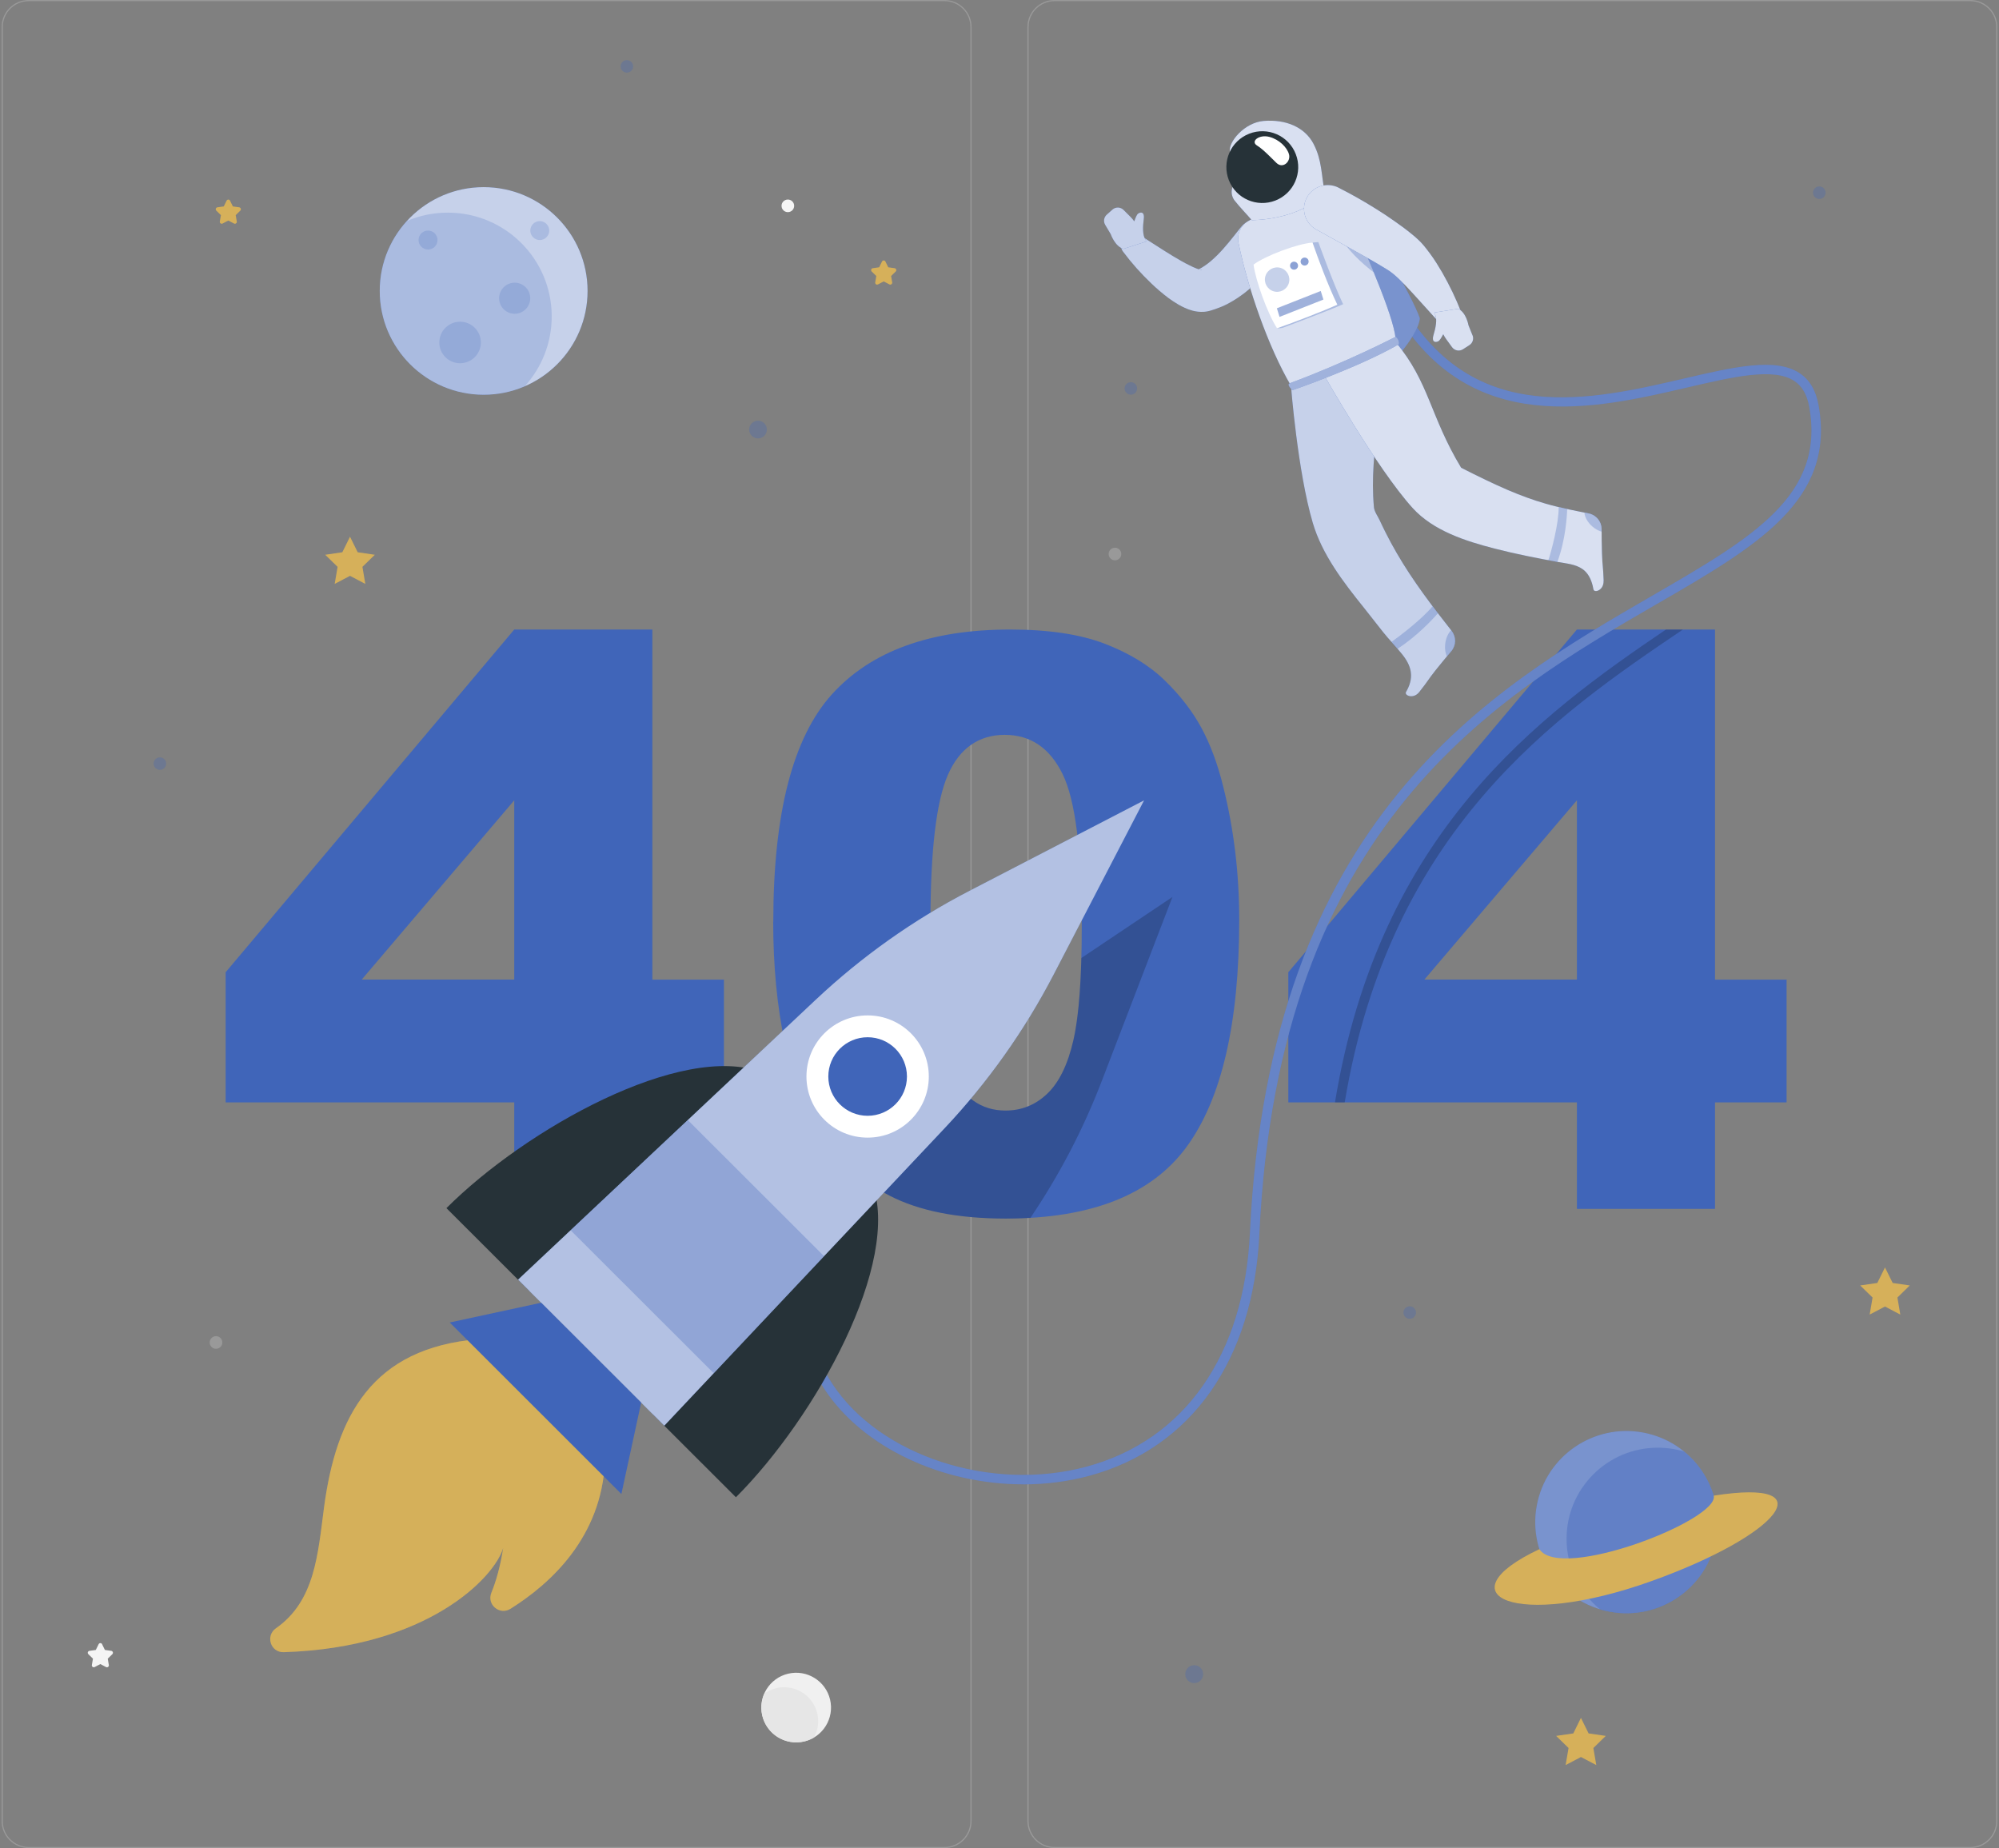 <svg width="622" height="575" viewBox="0 0 622 575" fill="none" xmlns="http://www.w3.org/2000/svg">
<rect x="0" y="0" width="622" height="575" fill="#808080" stroke="none"/>
<g clip-path="url(#clip0_1_173)">
<path d="M293.889 575H8.926C4.278 575 0.5 571.227 0.5 566.583V8.417C0.5 3.773 4.278 0 8.926 0H293.889C298.538 0 302.315 3.773 302.315 8.417V566.598C302.315 571.241 298.538 575.015 293.889 575.015V575ZM8.926 0.369C4.484 0.369 0.869 3.98 0.869 8.417V566.598C0.869 571.035 4.484 574.646 8.926 574.646H293.889C298.331 574.646 301.946 571.035 301.946 566.598V8.417C301.946 3.98 298.331 0.369 293.889 0.369H8.926Z" fill="#999999"/>
<path d="M613.074 575H328.111C323.462 575 319.685 571.227 319.685 566.583V8.417C319.685 3.773 323.462 0 328.111 0H613.074C617.722 0 621.5 3.773 621.5 8.417V566.598C621.5 571.241 617.722 575.015 613.074 575.015V575ZM328.111 0.369C323.669 0.369 320.054 3.98 320.054 8.417V566.598C320.054 571.035 323.669 574.646 328.111 574.646H613.074C617.516 574.646 621.131 571.035 621.131 566.598V8.417C621.131 3.98 617.516 0.369 613.074 0.369H328.111Z" fill="#999999"/>
<path d="M108.907 166.992L111.297 171.826L116.625 172.608L112.773 176.366L113.673 181.673L108.907 179.167L104.14 181.673L105.04 176.366L101.189 172.608L106.516 171.826L108.907 166.992Z" fill="#D6B05A"/>
<path d="M586.525 394.344L588.916 399.179L594.243 399.946L590.392 403.704L591.292 409.011L586.525 406.505L581.759 409.011L582.659 403.704L578.807 399.946L584.135 399.179L586.525 394.344Z" fill="#D6B05A"/>
<path d="M491.917 534.494L494.307 539.329L499.649 540.095L495.783 543.869L496.698 549.175L491.917 546.669L487.15 549.175L488.065 543.869L484.198 540.095L489.541 539.329L491.917 534.494Z" fill="#D6B05A"/>
<path d="M275.501 81.366L276.387 83.164L278.364 83.444C278.866 83.518 279.058 84.122 278.704 84.476L277.272 85.876L277.612 87.852C277.7 88.338 277.184 88.721 276.741 88.485L274.97 87.557L273.199 88.485C272.757 88.721 272.24 88.338 272.329 87.852L272.668 85.876L271.237 84.476C270.882 84.122 271.074 83.518 271.576 83.444L273.553 83.164L274.439 81.366C274.66 80.924 275.295 80.924 275.516 81.366H275.501Z" fill="#D6B05A"/>
<path d="M31.756 511.558L32.641 513.357L34.619 513.637C35.12 513.71 35.312 514.315 34.958 514.668L33.527 516.069L33.866 518.044C33.955 518.53 33.438 518.914 32.995 518.678L31.225 517.749L29.454 518.678C29.011 518.914 28.494 518.53 28.583 518.044L28.922 516.069L27.491 514.668C27.137 514.315 27.329 513.71 27.83 513.637L29.808 513.357L30.693 511.558C30.915 511.116 31.549 511.116 31.771 511.558H31.756Z" fill="#F5F5F5"/>
<path d="M71.571 62.425L72.456 64.223L74.434 64.503C74.921 64.577 75.127 65.181 74.773 65.535L73.342 66.935L73.681 68.91C73.77 69.397 73.253 69.78 72.811 69.544L71.04 68.616L69.269 69.544C68.826 69.78 68.31 69.397 68.398 68.91L68.738 66.935L67.306 65.535C66.952 65.181 67.144 64.577 67.645 64.503L69.623 64.223L70.508 62.425C70.73 61.983 71.364 61.983 71.586 62.425H71.571Z" fill="#D6B05A"/>
<path d="M69.18 417.693C69.18 418.769 68.31 419.653 67.218 419.653C66.126 419.653 65.255 418.783 65.255 417.693C65.255 416.602 66.126 415.732 67.218 415.732C68.31 415.732 69.18 416.602 69.18 417.693Z" fill="#999999"/>
<path d="M348.889 172.372C348.889 173.448 348.019 174.332 346.927 174.332C345.834 174.332 344.964 173.463 344.964 172.372C344.964 171.281 345.834 170.411 346.927 170.411C348.019 170.411 348.889 171.281 348.889 172.372Z" fill="#999999"/>
<path d="M247.108 64.046C247.108 65.122 246.238 66.007 245.146 66.007C244.054 66.007 243.183 65.137 243.183 64.046C243.183 62.955 244.054 62.086 245.146 62.086C246.238 62.086 247.108 62.955 247.108 64.046Z" fill="#F5F5F5"/>
<path d="M250.222 541.831C256.053 540.457 259.663 534.622 258.287 528.798C256.911 522.975 251.069 519.368 245.239 520.742C239.409 522.117 235.798 527.952 237.174 533.775C238.55 539.599 244.392 543.205 250.222 541.831Z" fill="#F0F0F0"/>
<path d="M243.995 524.957C241.693 524.957 239.553 525.694 237.811 526.962C237.236 528.288 236.911 529.748 236.911 531.281C236.911 537.265 241.766 542.1 247.758 542.1C249.78 542.1 251.683 541.54 253.307 540.567C253.307 540.567 253.307 540.562 253.307 540.552C254.118 539.049 254.576 537.339 254.576 535.511C254.576 529.689 249.839 524.957 243.995 524.957Z" fill="#E6E6E6"/>
<path d="M160.011 342.989H70.213V302.498L160.011 195.868H202.984V304.798H225.253V343.004H202.984V376.125H160.011V343.004V342.989ZM160.011 304.783V249.006L112.552 304.783H160.011Z" fill="#4065B9"/>
<path d="M240.615 286.785C240.615 253.104 246.681 229.519 258.826 216.062C270.971 202.604 289.462 195.868 314.313 195.868C326.252 195.868 336.05 197.342 343.724 200.275C351.383 203.223 357.64 207.041 362.481 211.758C367.321 216.474 371.128 221.427 373.918 226.63C376.707 231.834 378.935 237.892 380.632 244.82C383.938 258.042 385.591 271.824 385.591 286.166C385.591 318.329 380.145 341.854 369.254 356.771C358.363 371.689 339.607 379.132 312.97 379.132C298.036 379.132 285.979 376.759 276.785 371.998C267.592 367.237 260.036 360.28 254.148 351.082C249.868 344.552 246.548 335.634 244.157 324.299C241.781 312.978 240.586 300.464 240.586 286.756L240.615 286.785ZM289.506 286.903C289.506 309.47 291.498 324.888 295.497 333.143C299.497 341.397 305.282 345.539 312.867 345.539C317.869 345.539 322.208 343.785 325.883 340.277C329.557 336.769 332.258 331.227 333.999 323.65C335.741 316.074 336.596 304.267 336.596 288.23C336.596 264.704 334.604 248.888 330.605 240.781C326.606 232.674 320.614 228.635 312.631 228.635C304.647 228.635 298.597 232.762 294.966 241.032C291.336 249.301 289.521 264.586 289.521 286.903H289.506Z" fill="#4065B9"/>
<path d="M490.662 342.989H400.864V302.498L490.662 195.868H533.635V304.798H555.904V343.004H533.635V376.125H490.662V343.004V342.989ZM490.662 304.783V249.006L443.203 304.783H490.662Z" fill="#4065B9"/>
<g opacity="0.3">
<path d="M238.623 133.649C238.623 135.168 237.383 136.406 235.863 136.406C234.343 136.406 233.104 135.168 233.104 133.649C233.104 132.131 234.343 130.893 235.863 130.893C237.383 130.893 238.623 132.131 238.623 133.649Z" fill="#4065B9"/>
<path d="M49.745 239.528C50.821 239.528 51.693 238.657 51.693 237.582C51.693 236.508 50.821 235.637 49.745 235.637C48.669 235.637 47.797 236.508 47.797 237.582C47.797 238.657 48.669 239.528 49.745 239.528Z" fill="#4065B9"/>
<path d="M371.586 523.675C373.126 523.675 374.375 522.427 374.375 520.889C374.375 519.35 373.126 518.103 371.586 518.103C370.045 518.103 368.797 519.35 368.797 520.889C368.797 522.427 370.045 523.675 371.586 523.675Z" fill="#4065B9"/>
<path d="M438.643 410.323C439.719 410.323 440.591 409.451 440.591 408.377C440.591 407.302 439.719 406.431 438.643 406.431C437.567 406.431 436.695 407.302 436.695 408.377C436.695 409.451 437.567 410.323 438.643 410.323Z" fill="#4065B9"/>
<path d="M568.034 59.948C568.034 61.024 567.164 61.894 566.087 61.894C565.009 61.894 564.139 61.024 564.139 59.948C564.139 58.872 565.009 58.003 566.087 58.003C567.164 58.003 568.034 58.872 568.034 59.948Z" fill="#4065B9"/>
<path d="M197.008 20.651C197.008 21.727 196.137 22.597 195.06 22.597C193.982 22.597 193.112 21.727 193.112 20.651C193.112 19.575 193.982 18.705 195.06 18.705C196.137 18.705 197.008 19.575 197.008 20.651Z" fill="#4065B9"/>
<path d="M351.87 122.801C352.946 122.801 353.818 121.929 353.818 120.855C353.818 119.78 352.946 118.909 351.87 118.909C350.794 118.909 349.922 119.78 349.922 120.855C349.922 121.929 350.794 122.801 351.87 122.801Z" fill="#4065B9"/>
</g>
<path d="M150.493 122.815C168.35 122.815 182.826 108.356 182.826 90.519C182.826 72.683 168.35 58.224 150.493 58.224C132.636 58.224 118.16 72.683 118.16 90.519C118.16 108.356 132.636 122.815 150.493 122.815Z" fill="#4065B9"/>
<path opacity="0.7" d="M150.493 122.815C168.35 122.815 182.826 108.356 182.826 90.519C182.826 72.683 168.35 58.224 150.493 58.224C132.636 58.224 118.16 72.683 118.16 90.519C118.16 108.356 132.636 122.815 150.493 122.815Z" fill="white"/>
<path opacity="0.2" d="M139.351 66.154C134.821 66.154 130.511 67.083 126.601 68.763C121.362 74.497 118.16 82.147 118.16 90.519C118.16 108.355 132.636 122.801 150.478 122.801C155.023 122.801 159.362 121.872 163.287 120.177C168.497 114.428 171.669 106.807 171.669 98.45C171.669 80.599 157.193 66.154 139.336 66.154H139.351Z" fill="#4065B9"/>
<path opacity="0.2" d="M136.134 74.689C136.134 76.325 134.806 77.637 133.182 77.637C131.559 77.637 130.231 76.31 130.231 74.689C130.231 73.067 131.559 71.74 133.182 71.74C134.806 71.74 136.134 73.067 136.134 74.689Z" fill="#4065B9"/>
<path opacity="0.2" d="M170.902 71.74C170.902 73.377 169.574 74.689 167.951 74.689C166.327 74.689 164.999 73.362 164.999 71.74C164.999 70.119 166.327 68.793 167.951 68.793C169.574 68.793 170.902 70.119 170.902 71.74Z" fill="#4065B9"/>
<path opacity="0.2" d="M164.984 92.79C164.984 95.457 162.815 97.624 160.144 97.624C157.473 97.624 155.304 95.457 155.304 92.79C155.304 90.121 157.473 87.955 160.144 87.955C162.815 87.955 164.984 90.121 164.984 92.79Z" fill="#4065B9"/>
<path opacity="0.2" d="M149.622 106.557C149.622 110.124 146.73 113.013 143.158 113.013C139.587 113.013 136.695 110.124 136.695 106.557C136.695 102.99 139.587 100.101 143.158 100.101C146.73 100.101 149.622 102.99 149.622 106.557Z" fill="#4065B9"/>
<path d="M533.698 480.095C537.298 464.859 527.851 449.592 512.598 445.996C497.344 442.4 482.06 451.836 478.459 467.072C474.859 482.308 484.306 497.575 499.56 501.171C514.814 504.767 530.098 495.331 533.698 480.095Z" fill="#4065B9"/>
<path opacity="0.3" d="M533.698 480.095C537.298 464.859 527.851 449.592 512.598 445.996C497.344 442.4 482.06 451.836 478.459 467.072C474.859 482.308 484.306 497.575 499.56 501.171C514.814 504.767 530.098 495.331 533.698 480.095Z" fill="white"/>
<path opacity="0.4" d="M523.999 451.625C521.416 450.843 518.671 450.431 515.823 450.431C500.151 450.431 487.445 463.122 487.445 478.776C487.445 487.65 491.518 495.55 497.908 500.754C500.491 501.535 503.235 501.948 506.084 501.948C521.756 501.948 534.462 489.256 534.462 473.602C534.462 464.729 530.389 456.813 523.999 451.625Z" fill="#4065B9"/>
<path d="M478.989 482.004C448.693 496.243 471.286 507.225 513.979 491.895C553.499 477.7 568.536 459.805 533.237 465.348C535.052 472.88 485.556 492.145 478.989 481.989V482.004Z" fill="#D6B05A"/>
<path opacity="0.2" d="M523.645 195.868C483.962 222.651 432.592 257.968 418.411 342.989H415.385C429.183 259 478.679 222.754 518.376 195.868H523.645Z" fill="black"/>
<path d="M318.401 461.825C293.358 461.825 268.506 450.534 256.435 432.064C248.983 420.655 240.32 396.762 266.116 364.879L268.418 366.736C250.178 389.288 246.799 411.915 258.914 430.458C273.657 453.025 308.499 464.375 338.205 456.297C368.649 448.028 387.125 421.569 388.911 383.731C395.006 254.298 463.848 214.44 514.126 185.328C545.353 167.242 567.916 154.168 562.958 126.603C562.264 122.786 560.744 120.133 558.295 118.526C551.875 114.295 539.332 117.214 524.81 120.604C496.314 127.237 457.296 136.317 434.053 96.828L436.592 95.34C458.742 132.956 495.001 124.525 524.132 117.745C539.317 114.207 552.436 111.156 559.918 116.079C563.076 118.157 565.024 121.444 565.865 126.102C571.192 155.701 546.666 169.91 515.602 187.893C465.929 216.666 397.883 256.067 391.862 383.893C390.018 423.102 370.745 450.534 338.987 459.157C332.287 460.97 325.337 461.84 318.415 461.84L318.401 461.825Z" fill="#4065B9"/>
<path opacity="0.2" d="M318.401 461.825C293.358 461.825 268.506 450.534 256.435 432.064C248.983 420.655 240.32 396.762 266.116 364.879L268.418 366.736C250.178 389.288 246.799 411.915 258.914 430.458C273.657 453.025 308.499 464.375 338.205 456.297C368.649 448.028 387.125 421.569 388.911 383.731C395.006 254.298 463.848 214.44 514.126 185.328C545.353 167.242 567.916 154.168 562.958 126.603C562.264 122.786 560.744 120.133 558.295 118.526C551.875 114.295 539.332 117.214 524.81 120.604C496.314 127.237 457.296 136.317 434.053 96.828L436.592 95.34C458.742 132.956 495.001 124.525 524.132 117.745C539.317 114.207 552.436 111.156 559.918 116.079C563.076 118.157 565.024 121.444 565.865 126.102C571.192 155.701 546.666 169.91 515.602 187.893C465.929 216.666 397.883 256.067 391.862 383.893C390.018 423.102 370.745 450.534 338.987 459.157C332.287 460.97 325.337 461.84 318.415 461.84L318.401 461.825Z" fill="white"/>
<path d="M403.609 61.909C413.733 61.732 423.649 65.048 423.649 65.048C423.649 65.048 439.823 92.716 441.801 99.054C441.122 105.304 430.556 115.548 430.556 115.548L403.594 61.909H403.609Z" fill="#4065B9"/>
<path opacity="0.3" d="M403.609 61.909C413.733 61.732 423.649 65.048 423.649 65.048C423.649 65.048 439.823 92.716 441.801 99.054C441.122 105.304 430.556 115.548 430.556 115.548L403.594 61.909H403.609Z" fill="white"/>
<path d="M451.703 196.31C445.594 188.571 439.602 180.7 434.644 172.165C433.404 170.028 432.223 167.861 431.117 165.65C430.482 164.397 429.877 163.13 429.287 161.862C428.77 160.756 427.619 159.12 427.516 157.912C425.745 139.236 432.15 125.483 425.996 110.492L401.691 119.985C401.691 119.985 403.757 146.694 408.479 162.673C411.401 172.593 418.027 181.172 424.417 189.117C426.409 191.608 428.342 194.143 430.335 196.634C432.223 198.993 434.334 201.145 436.223 203.488C439.1 207.041 440.045 210.446 437.861 214.632C437.743 214.853 437.625 215.074 437.492 215.295C436.872 216.386 439.779 217.624 441.594 215.325C444.605 211.522 444.133 211.758 446.7 208.515C448.265 206.54 450.05 204.417 451.6 202.574C453.105 200.776 453.149 198.167 451.688 196.31H451.703Z" fill="#4065B9"/>
<path opacity="0.7" d="M451.703 196.31C445.594 188.571 439.602 180.7 434.644 172.165C433.404 170.028 432.223 167.861 431.117 165.65C430.482 164.397 429.877 163.13 429.287 161.862C428.77 160.756 427.619 159.12 427.516 157.912C425.745 139.236 432.15 125.483 425.996 110.492L401.691 119.985C401.691 119.985 403.757 146.694 408.479 162.673C411.401 172.593 418.027 181.172 424.417 189.117C426.409 191.608 428.342 194.143 430.335 196.634C432.223 198.993 434.334 201.145 436.223 203.488C439.1 207.041 440.045 210.446 437.861 214.632C437.743 214.853 437.625 215.074 437.492 215.295C436.872 216.386 439.779 217.624 441.594 215.325C444.605 211.522 444.133 211.758 446.7 208.515C448.265 206.54 450.05 204.417 451.6 202.574C453.105 200.776 453.149 198.167 451.688 196.31H451.703Z" fill="white"/>
<path opacity="0.3" d="M445.756 188.63C442.495 192.566 435.883 197.651 432.976 199.715C433.611 200.422 434.245 201.145 434.865 201.867C440.871 197.946 445.608 192.875 447.409 190.812C446.848 190.089 446.302 189.367 445.756 188.63Z" fill="#4065B9"/>
<path opacity="0.3" d="M451.688 196.31C451.629 196.236 451.57 196.177 451.511 196.089C450.493 197.15 449.77 198.86 449.652 200.761C449.548 202.073 449.77 203.282 450.213 204.225C450.7 203.65 451.157 203.09 451.614 202.56C453.134 200.761 453.149 198.152 451.688 196.31Z" fill="#4065B9"/>
<path d="M397.839 79.597C395.301 83.297 392.305 86.938 388.424 90.195C386.505 91.831 384.307 93.32 381.901 94.588C380.691 95.207 379.407 95.737 378.094 96.18L377.105 96.504L376.78 96.607C376.544 96.681 376.308 96.74 376.072 96.799C375.629 96.902 375.172 96.961 374.788 97.005C373.194 97.123 372.029 96.902 371.084 96.666C369.195 96.15 367.941 95.472 366.746 94.809C365.565 94.131 364.547 93.438 363.573 92.731C361.654 91.271 359.913 89.797 358.29 88.235C355.028 85.125 352.136 81.897 349.45 78.3C348.225 76.664 348.565 74.35 350.203 73.126C351.472 72.183 353.139 72.168 354.394 72.964L354.512 73.038C357.994 75.249 361.507 77.578 364.93 79.656C366.657 80.673 368.354 81.705 370.022 82.501C370.833 82.914 371.645 83.297 372.368 83.562C373.076 83.842 373.77 83.99 373.962 83.96C374.036 83.96 373.962 83.857 373.401 83.872C373.268 83.872 373.076 83.901 372.899 83.931C372.796 83.945 372.678 83.975 372.575 84.019C372.471 84.049 372.619 83.99 372.619 83.99L373.106 83.739C373.755 83.415 374.375 83.002 375.01 82.575C376.279 81.72 377.474 80.644 378.699 79.45C381.134 77.047 383.465 74.04 385.93 70.915L385.959 70.871C388.483 67.672 393.132 67.127 396.334 69.662C399.403 72.079 400.008 76.457 397.839 79.626V79.597Z" fill="#4065B9"/>
<path opacity="0.7" d="M397.839 79.597C395.301 83.297 392.305 86.938 388.424 90.195C386.505 91.831 384.307 93.32 381.901 94.588C380.691 95.207 379.407 95.737 378.094 96.18L377.105 96.504L376.78 96.607C376.544 96.681 376.308 96.74 376.072 96.799C375.629 96.902 375.172 96.961 374.788 97.005C373.194 97.123 372.029 96.902 371.084 96.666C369.195 96.15 367.941 95.472 366.746 94.809C365.565 94.131 364.547 93.438 363.573 92.731C361.654 91.271 359.913 89.797 358.29 88.235C355.028 85.125 352.136 81.897 349.45 78.3C348.225 76.664 348.565 74.35 350.203 73.126C351.472 72.183 353.139 72.168 354.394 72.964L354.512 73.038C357.994 75.249 361.507 77.578 364.93 79.656C366.657 80.673 368.354 81.705 370.022 82.501C370.833 82.914 371.645 83.297 372.368 83.562C373.076 83.842 373.77 83.99 373.962 83.96C374.036 83.96 373.962 83.857 373.401 83.872C373.268 83.872 373.076 83.901 372.899 83.931C372.796 83.945 372.678 83.975 372.575 84.019C372.471 84.049 372.619 83.99 372.619 83.99L373.106 83.739C373.755 83.415 374.375 83.002 375.01 82.575C376.279 81.72 377.474 80.644 378.699 79.45C381.134 77.047 383.465 74.04 385.93 70.915L385.959 70.871C388.483 67.672 393.132 67.127 396.334 69.662C399.403 72.079 400.008 76.457 397.839 79.626V79.597Z" fill="white"/>
<path d="M343.887 69.957L345.613 72.861C345.613 72.861 346.941 76.723 349.583 77.43L356.74 75.116L356.386 74.512C355.471 73.111 355.574 70.429 355.884 68.188C356.209 65.948 355.043 65.874 354.187 66.419C353.685 66.744 353.346 67.761 352.933 68.866C352.579 68.38 352.21 67.908 351.782 67.495L349.598 65.314C348.653 64.37 347.133 64.326 346.144 65.211L344.374 66.788C343.473 67.584 343.267 68.925 343.887 69.957Z" fill="#4065B9"/>
<path opacity="0.7" d="M343.887 69.957L345.613 72.861C345.613 72.861 346.941 76.723 349.583 77.43L356.74 75.116L356.386 74.512C355.471 73.111 355.574 70.429 355.884 68.188C356.209 65.948 355.043 65.874 354.187 66.419C353.685 66.744 353.346 67.761 352.933 68.866C352.579 68.38 352.21 67.908 351.782 67.495L349.598 65.314C348.653 64.37 347.133 64.326 346.144 65.211L344.374 66.788C343.473 67.584 343.267 68.925 343.887 69.957Z" fill="white"/>
<path d="M410.87 59.359C404.008 61.024 394.578 64.93 388.217 68.896C385.96 70.296 384.838 72.964 385.369 75.558C388.203 89.473 394.681 108.105 401.676 119.97L434.304 106.483C434.526 100.734 426.601 82.132 418.544 64.149C417.097 60.921 414.323 58.519 410.87 59.344V59.359Z" fill="#4065B9"/>
<path opacity="0.8" d="M410.87 59.359C404.008 61.024 394.578 64.93 388.217 68.896C385.96 70.296 384.838 72.964 385.369 75.558C388.203 89.473 394.681 108.105 401.676 119.97L434.304 106.483C434.526 100.734 426.601 82.132 418.544 64.149C417.097 60.921 414.323 58.519 410.87 59.344V59.359Z" fill="white"/>
<path opacity="0.3" d="M423.59 75.558L417.112 73.391C418.558 77.18 423.797 81.97 427.486 84.786C426.276 81.823 424.963 78.742 423.59 75.558Z" fill="#4065B9"/>
<path d="M408.715 44.766C406.029 39.636 400.2 37.057 393.191 37.632C387.288 38.118 382.064 44.147 382.683 47.39C383.303 50.647 388.262 52.018 389.162 53.153L385.074 56.116C383.038 57.59 382.639 60.464 384.189 62.439C385.915 64.621 388.173 66.906 389.501 68.512C400.805 68.218 409.173 63.913 412.183 59.757C411.106 54.48 411.386 49.866 408.7 44.751L408.715 44.766Z" fill="#4065B9"/>
<path opacity="0.8" d="M408.715 44.766C406.029 39.636 400.2 37.057 393.191 37.632C387.288 38.118 382.064 44.147 382.683 47.39C383.303 50.647 388.262 52.018 389.162 53.153L385.074 56.116C383.038 57.59 382.639 60.464 384.189 62.439C385.915 64.621 388.173 66.906 389.501 68.512C400.805 68.218 409.173 63.913 412.183 59.757C411.106 54.48 411.386 49.866 408.7 44.751L408.715 44.766Z" fill="white"/>
<path d="M403.181 47.935C405.424 53.684 402.591 60.155 396.836 62.395C391.08 64.636 384.602 61.806 382.359 56.057C380.116 50.308 382.949 43.837 388.704 41.597C394.46 39.356 400.938 42.186 403.181 47.935Z" fill="#263238"/>
<path d="M498.985 180.774C498.823 175.924 498.616 176.411 498.469 172.283C498.38 169.777 498.365 166.992 498.351 164.589C498.336 162.245 496.668 160.226 494.366 159.754C492.404 159.356 490.456 158.988 488.493 158.56C485.94 158.015 483.431 157.44 480.922 156.703C478.989 156.143 477.056 155.524 475.167 154.831C473.131 154.094 471.124 153.298 469.131 152.443C466.8 151.441 464.512 150.379 462.225 149.289C459.672 148.065 457.148 146.812 454.64 145.53C444.929 129.463 444.723 118.894 434.289 106.468L411.917 116.58C411.917 116.58 428.357 145.707 439.543 158.059C445.992 165.164 456.101 168.377 465.117 170.691C471.625 172.372 478.222 173.654 484.818 174.863C487.386 175.335 490.175 175.511 492.389 177.044C494.13 178.253 495.03 180.14 495.547 182.13C495.65 182.542 495.739 182.955 495.812 183.368C496.049 184.606 499.059 183.677 498.956 180.744L498.985 180.774Z" fill="#4065B9"/>
<path opacity="0.8" d="M498.985 180.774C498.823 175.924 498.616 176.411 498.469 172.283C498.38 169.777 498.365 166.992 498.351 164.589C498.336 162.245 496.668 160.226 494.366 159.754C492.404 159.356 490.456 158.988 488.493 158.56C485.94 158.015 483.431 157.44 480.922 156.703C478.989 156.143 477.056 155.524 475.167 154.831C473.131 154.094 471.124 153.298 469.131 152.443C466.8 151.441 464.512 150.379 462.225 149.289C459.672 148.065 457.148 146.812 454.64 145.53C444.929 129.463 444.723 118.894 434.289 106.468L411.917 116.58C411.917 116.58 428.357 145.707 439.543 158.059C445.992 165.164 456.101 168.377 465.117 170.691C471.625 172.372 478.222 173.654 484.818 174.863C487.386 175.335 490.175 175.511 492.389 177.044C494.13 178.253 495.03 180.14 495.547 182.13C495.65 182.542 495.739 182.955 495.812 183.368C496.049 184.606 499.059 183.677 498.956 180.744L498.985 180.774Z" fill="white"/>
<path opacity="0.3" d="M487.652 158.383C486.766 158.192 485.881 158 484.981 157.779C485.054 162.864 482.664 171.664 481.778 174.317C482.708 174.494 483.652 174.671 484.582 174.848C487.179 167.847 487.578 160.447 487.637 158.369L487.652 158.383Z" fill="#4065B9"/>
<path opacity="0.3" d="M498.365 164.589C498.351 162.231 496.698 160.226 494.396 159.754C493.938 159.666 493.451 159.563 492.994 159.474C493.097 160.86 493.953 162.466 495.399 163.749C496.344 164.604 497.421 165.164 498.395 165.429C498.395 165.134 498.395 164.854 498.38 164.589H498.365Z" fill="#4065B9"/>
<path d="M401.086 48.038C401.676 50.279 399.182 52.623 397.175 50.691C395.552 49.129 393.102 46.491 391.095 45.252C389.044 43.97 391.774 41.73 395.006 42.599C398.016 43.41 400.481 45.812 401.086 48.038Z" fill="white"/>
<path d="M401.263 119.263C400.23 119.646 402.119 121.415 402.119 121.415C402.119 121.415 422.735 114.354 435.308 107.087C435.411 105.569 434.304 104.759 434.304 104.759C434.304 104.759 419.001 112.718 401.248 119.263H401.263Z" fill="#4065B9"/>
<path opacity="0.5" d="M401.263 119.263C400.23 119.646 402.119 121.415 402.119 121.415C402.119 121.415 422.735 114.354 435.308 107.087C435.411 105.569 434.304 104.759 434.304 104.759C434.304 104.759 419.001 112.718 401.248 119.263H401.263Z" fill="white"/>
<path d="M416.463 58.386C420.536 60.435 424.358 62.616 428.195 65.019C430.098 66.213 432.002 67.451 433.862 68.778C435.75 70.075 437.595 71.446 439.469 72.993L440.163 73.568L441.034 74.35C441.653 74.895 442.111 75.396 442.568 75.897C443.041 76.413 443.439 76.914 443.823 77.415C444.221 77.917 444.605 78.418 444.959 78.904C446.42 80.865 447.615 82.855 448.781 84.83C451.054 88.839 453.016 92.834 454.64 97.138C455.363 99.054 454.389 101.191 452.47 101.914C451.024 102.459 449.46 102.046 448.456 100.985L448.383 100.911C445.416 97.772 442.568 94.47 439.705 91.389C436.902 88.323 433.935 85.183 431.53 83.813C428.18 81.72 424.446 79.656 420.742 77.607L409.586 71.416H409.556C405.985 69.426 404.701 64.945 406.679 61.378C408.612 57.914 412.936 56.602 416.463 58.371V58.386Z" fill="#4065B9"/>
<path opacity="0.8" d="M416.463 58.386C420.536 60.435 424.358 62.616 428.195 65.019C430.098 66.213 432.002 67.451 433.862 68.778C435.75 70.075 437.595 71.446 439.469 72.993L440.163 73.568L441.034 74.35C441.653 74.895 442.111 75.396 442.568 75.897C443.041 76.413 443.439 76.914 443.823 77.415C444.221 77.917 444.605 78.418 444.959 78.904C446.42 80.865 447.615 82.855 448.781 84.83C451.054 88.839 453.016 92.834 454.64 97.138C455.363 99.054 454.389 101.191 452.47 101.914C451.024 102.459 449.46 102.046 448.456 100.985L448.383 100.911C445.416 97.772 442.568 94.47 439.705 91.389C436.902 88.323 433.935 85.183 431.53 83.813C428.18 81.72 424.446 79.656 420.742 77.607L409.586 71.416H409.556C405.985 69.426 404.701 64.945 406.679 61.378C408.612 57.914 412.936 56.602 416.463 58.371V58.386Z" fill="white"/>
<path d="M458.181 104.346L456.927 101.206C456.927 101.206 456.233 97.197 453.725 96.076L446.287 97.241L446.553 97.89C447.246 99.408 446.715 102.061 446.051 104.213C445.387 106.38 446.523 106.631 447.453 106.218C447.999 105.982 448.501 105.024 449.076 103.992C449.342 104.523 449.652 105.053 450.006 105.54L451.821 108.031C452.603 109.107 454.094 109.387 455.215 108.665L457.207 107.382C458.226 106.734 458.639 105.451 458.196 104.331L458.181 104.346Z" fill="#4065B9"/>
<path opacity="0.8" d="M458.181 104.346L456.927 101.206C456.927 101.206 456.233 97.197 453.725 96.076L446.287 97.241L446.553 97.89C447.246 99.408 446.715 102.061 446.051 104.213C445.387 106.38 446.523 106.631 447.453 106.218C447.999 105.982 448.501 105.024 449.076 103.992C449.342 104.523 449.652 105.053 450.006 105.54L451.821 108.031C452.603 109.107 454.094 109.387 455.215 108.665L457.207 107.382C458.226 106.734 458.639 105.451 458.196 104.331L458.181 104.346Z" fill="white"/>
<path opacity="0.3" d="M410.22 75.322L408.42 75.47L397.367 102.12C398.016 102.164 398.606 102.12 399.167 101.973C399.167 101.973 413.57 96.607 417.924 94.647C414.987 88.574 410.206 75.322 410.206 75.322H410.22Z" fill="#4065B9"/>
<path d="M390.047 82.324C390.667 87.129 394.268 97.329 397.367 102.135C402.768 100.277 411.77 96.769 416.123 94.809C413.187 88.736 410.102 80.364 408.405 75.484C403.757 75.794 393.633 79.612 390.032 82.339L390.047 82.324Z" fill="white"/>
<path opacity="0.3" d="M401.027 88.087C400.422 90.092 398.297 91.242 396.29 90.637C394.283 90.033 393.131 87.91 393.737 85.906C394.342 83.901 396.467 82.751 398.474 83.356C400.481 83.96 401.632 86.083 401.027 88.087Z" fill="#4065B9"/>
<path opacity="0.6" d="M403.845 83.017C403.653 83.68 402.96 84.049 402.296 83.857C401.632 83.665 401.263 82.972 401.455 82.309C401.646 81.646 402.34 81.277 403.004 81.469C403.668 81.661 404.037 82.353 403.845 83.017Z" fill="#4065B9"/>
<path opacity="0.6" d="M407.136 81.734C406.944 82.398 406.251 82.766 405.587 82.575C404.923 82.383 404.554 81.69 404.745 81.027C404.937 80.364 405.646 79.995 406.295 80.187C406.959 80.378 407.328 81.071 407.136 81.734Z" fill="#4065B9"/>
<path opacity="0.5" d="M411.785 93.202L398.134 98.597L397.308 95.914L410.958 90.534L411.785 93.202Z" fill="#4065B9"/>
<path opacity="0.2" d="M336.464 298.076C336.168 309.19 335.342 317.725 333.984 323.65C332.243 331.227 329.542 336.769 325.868 340.277C322.208 343.785 317.869 345.539 312.867 345.539C305.282 345.539 299.482 341.412 295.497 333.143C294.848 331.802 294.258 330.269 293.712 328.559C285.285 335.796 277.435 343.697 270.218 352.187L262.382 361.415C266.618 365.704 271.428 369.227 276.8 372.013C285.994 376.759 298.051 379.147 312.985 379.147C315.612 379.147 318.15 379.073 320.614 378.926C329.646 365.571 337.128 351.214 342.898 336.15L364.812 279.076L336.464 298.076Z" fill="black"/>
<path d="M138.908 375.89C147.172 384.144 164.733 401.685 164.733 401.685L237.059 333.629C212.163 324.181 163.656 351.17 138.908 375.89Z" fill="#263238"/>
<path d="M228.987 465.849C220.723 457.594 203.161 440.054 203.161 440.054L271.296 367.812C280.755 392.679 253.734 441.13 228.987 465.849Z" fill="#263238"/>
<path d="M327.816 303.279L355.987 249.021L301.666 277.16C284.208 286.195 268.108 297.619 253.794 311.077L161.192 398.147L206.688 443.591L293.859 351.097C307.333 336.799 318.755 320.702 327.816 303.279Z" fill="#4065B9"/>
<path opacity="0.6" d="M327.816 303.279L355.987 249.021L301.666 277.16C284.208 286.195 268.108 297.619 253.794 311.077L161.192 398.147L206.688 443.591L293.859 351.097C307.333 336.799 318.755 320.702 327.816 303.279Z" fill="white"/>
<path d="M269.967 353.956C280.481 353.956 289.004 345.443 289.004 334.941C289.004 324.44 280.481 315.926 269.967 315.926C259.454 315.926 250.931 324.44 250.931 334.941C250.931 345.443 259.454 353.956 269.967 353.956Z" fill="white"/>
<path d="M269.967 347.161C276.724 347.161 282.201 341.69 282.201 334.941C282.201 328.193 276.724 322.722 269.967 322.722C263.211 322.722 257.734 328.193 257.734 334.941C257.734 341.69 263.211 347.161 269.967 347.161Z" fill="#4065B9"/>
<path opacity="0.3" d="M222.08 427.259L177.543 382.773L214.008 348.488L256.406 390.836L222.08 427.259Z" fill="#4065B9"/>
<path d="M149.002 416.646C115.651 419.358 104.598 440.687 100.82 469.033C98.901 483.493 98.045 498.115 85.885 506.591C82.506 508.934 84.188 514.182 88.291 514.049C133.064 512.649 153.946 490.76 156.573 481.591C155.673 487.384 154.359 491.969 152.898 495.55C151.393 499.25 155.466 502.67 158.845 500.547C171.419 492.676 187.179 478.201 188.227 454.735C178.93 441.69 149.002 416.646 149.002 416.646Z" fill="#D6B05A"/>
<path opacity="0.2" d="M149.002 416.646C115.651 419.358 104.598 440.687 100.82 469.033C98.901 483.493 98.045 498.115 85.885 506.591C82.506 508.934 84.188 514.182 88.291 514.049C133.064 512.649 153.946 490.76 156.573 481.591C155.673 487.384 154.359 491.969 152.898 495.55C151.393 499.25 155.466 502.67 158.845 500.547C171.419 492.676 187.179 478.201 188.227 454.735C178.93 441.69 149.002 416.646 149.002 416.646Z" fill="#D6B05A"/>
<path d="M193.348 464.832L139.941 411.472L168.393 405.326L199.502 436.398L193.348 464.832Z" fill="#4065B9"/>
</g>
<defs>
<clipPath id="clip0_1_173">
<rect width="621" height="575" fill="white" transform="translate(0.5)"/>
</clipPath>
</defs>
</svg>

